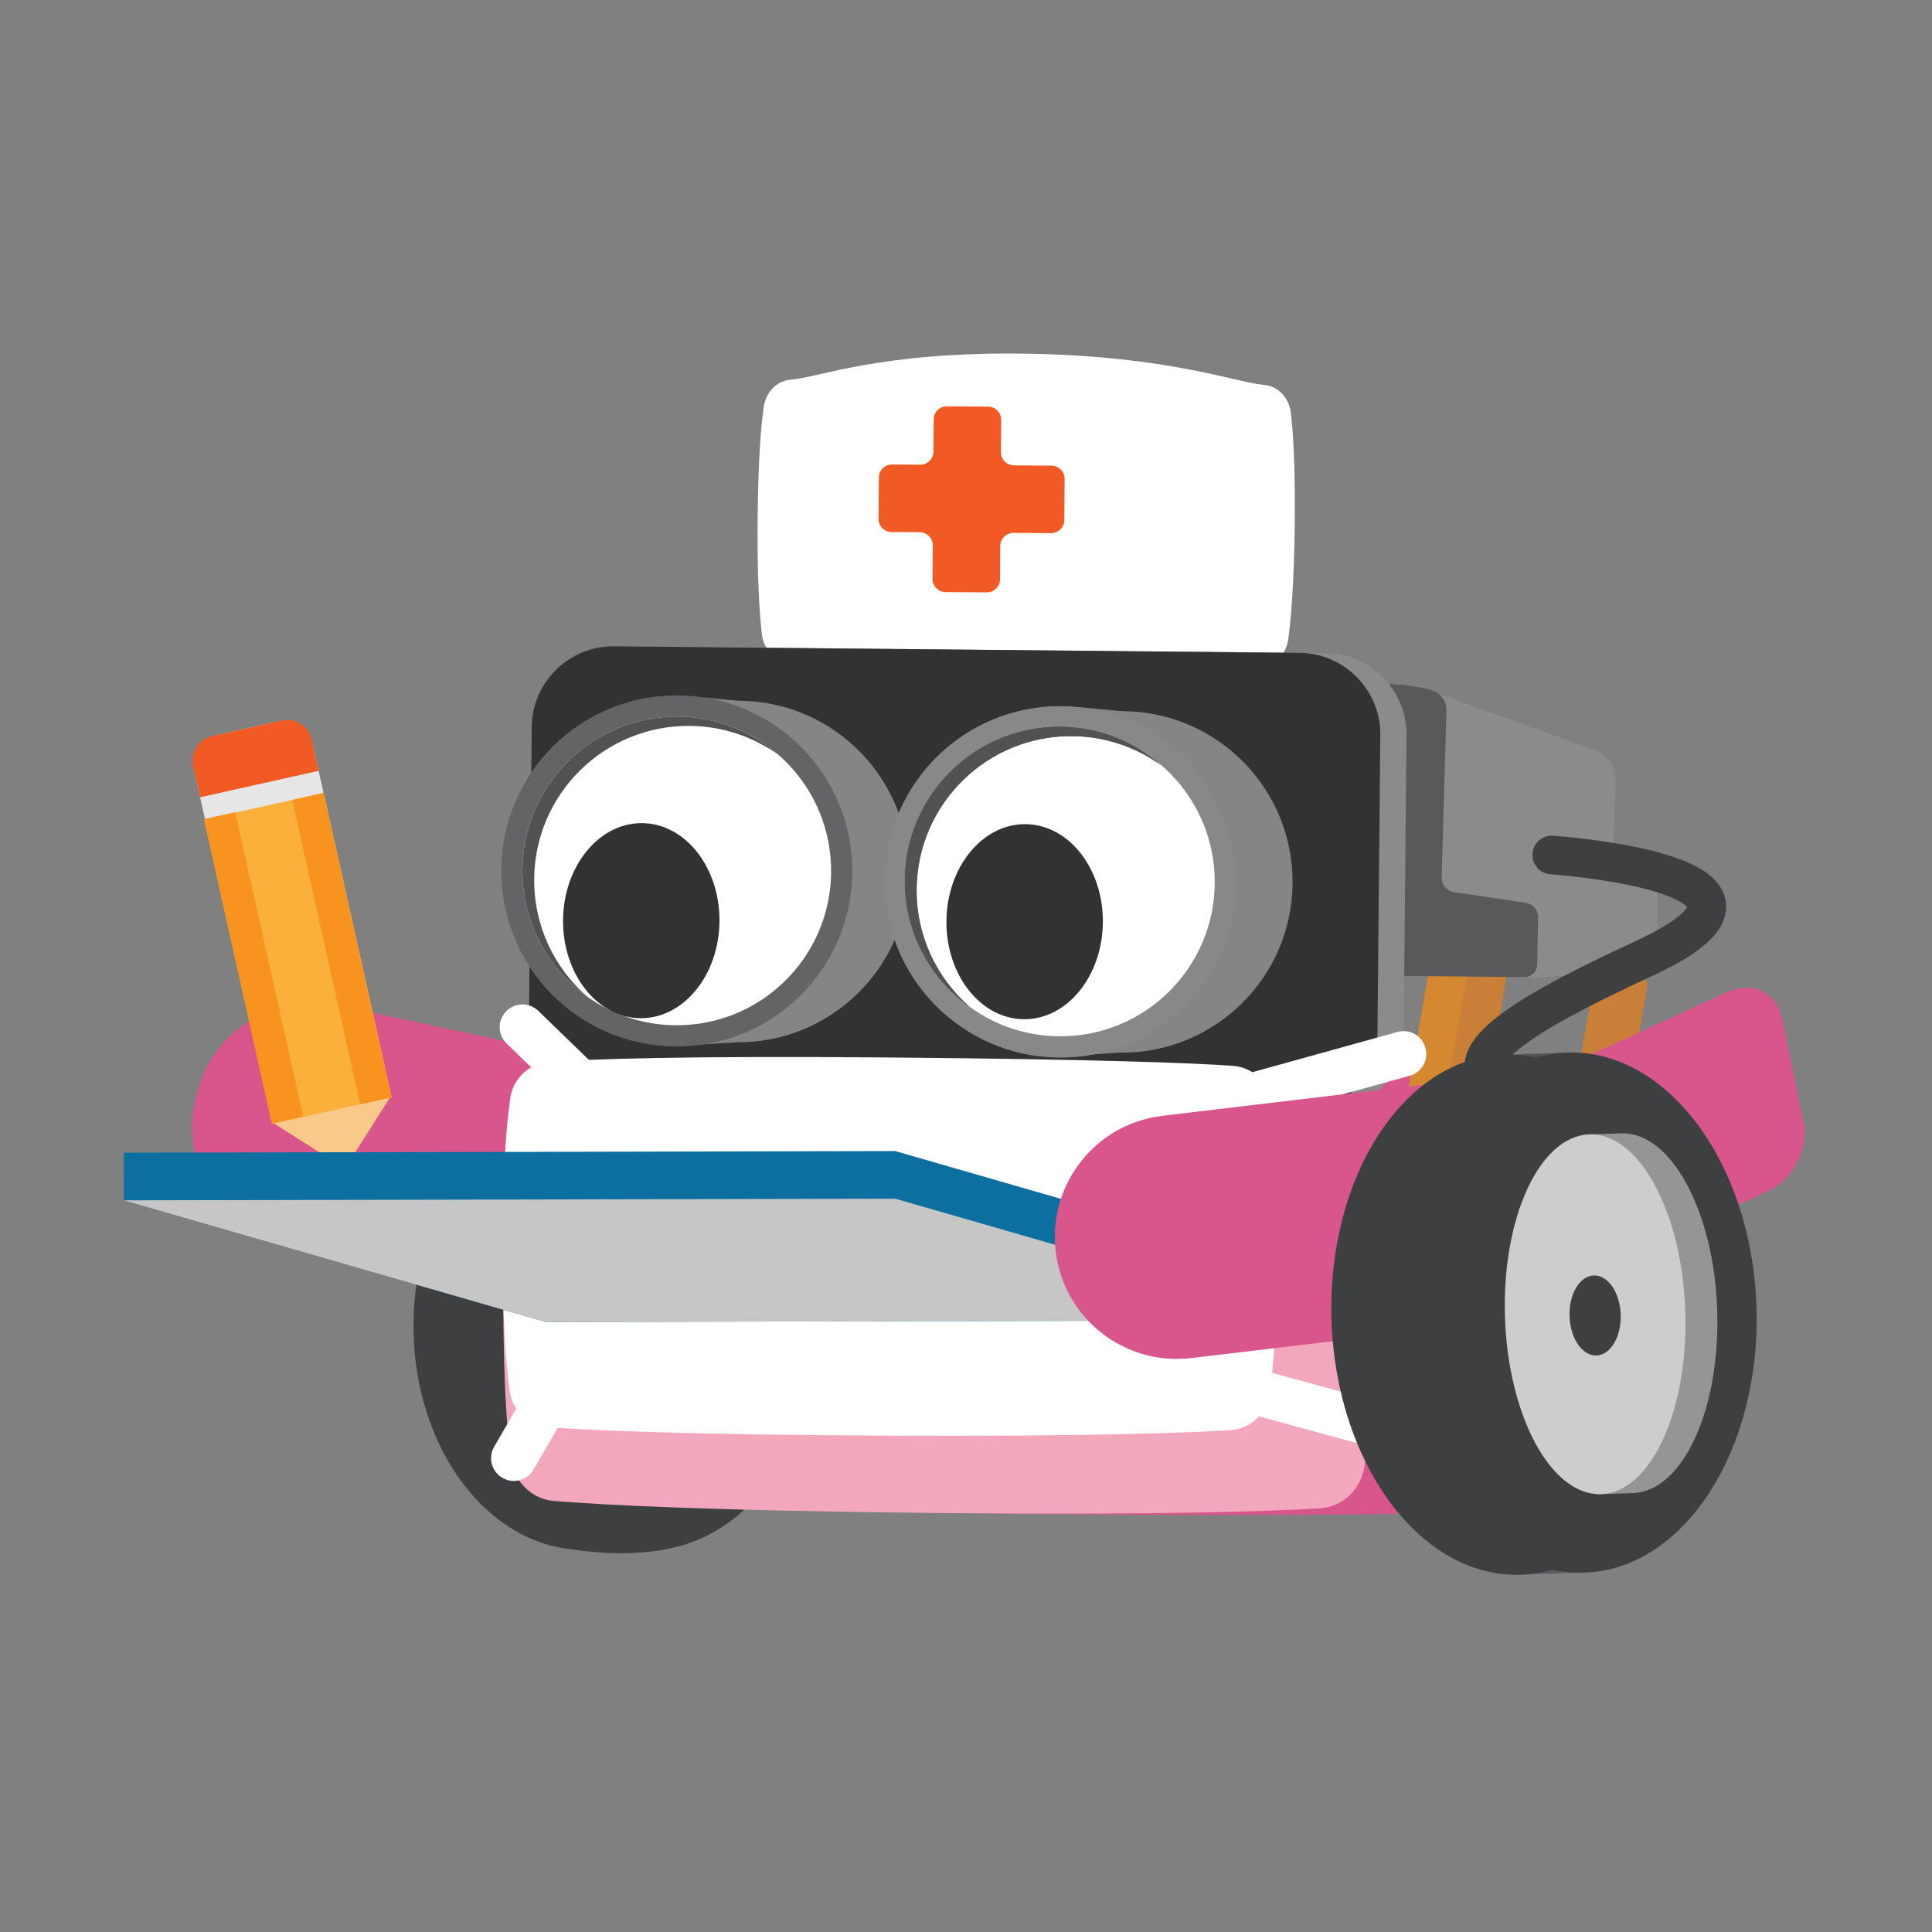 <?xml version="1.0" encoding="UTF-8"?>
<svg width="100px" height="100px" viewBox="0 0 100 100" version="1.1" xmlns="http://www.w3.org/2000/svg" xmlns:xlink="http://www.w3.org/1999/xlink">
    <rect x="0" y="0" width="100" height="100" fill="#808080" stroke="none"/>
    <!-- Generator: Sketch 48.2 (47327) - http://www.bohemiancoding.com/sketch -->
    <title>MBot Girl 小护士</title>
    <desc>Created with Sketch.</desc>
    <defs>
        <polygon id="path-1" points="0.172 27.2 4.464 27.2 4.464 0.17 0.172 0.17"></polygon>
    </defs>
    <g id="裁剪面板" stroke="none" stroke-width="1" fill="none" fill-rule="evenodd">
        <g id="MBot-Girl-小护士">
            <g id="Page-1" transform="translate(6.4, 18.3)">
                <path d="M15.004,50.186 C14.95,55.796 17.94,60.507 21.973,61.662 L21.972,61.663 C21.972,61.663 21.981,61.666 21.994,61.669 C22.387,61.78 22.789,61.854 23.198,61.896 C24.451,62.084 26.47,62.256 28.334,61.831 C28.35,61.827 28.363,61.823 28.378,61.82 C32.627,60.951 35.909,56.178 35.964,50.386 C36.015,45.089 33.35,40.594 29.658,39.138 C29.501,39.053 29.291,38.978 29.019,38.916 C29.012,38.915 29.006,38.914 28.999,38.912 C28.564,38.787 28.116,38.704 27.659,38.665 C24.576,38.223 22.47,38.776 22.47,38.776 L22.467,38.78 C18.277,39.715 15.058,44.45 15.004,50.186" id="Fill-1" fill="#3E3F41"></path>
                <path d="M75.435,57.661 C75.221,58.881 74.034,59.8 72.588,59.868 C69.432,60.019 62.402,60.205 47.761,60.065 C33.115,59.926 26.09,59.606 22.939,59.395 C21.495,59.299 20.325,58.359 20.134,57.136 C19.873,55.466 19.615,52.567 19.662,47.708 C19.706,43.082 19.99,40.385 20.269,38.836 C20.486,37.63 21.654,36.719 23.084,36.638 C26.033,36.471 32.769,36.3 47.986,36.502 C63.139,36.702 69.878,36.976 72.843,37.163 C74.29,37.254 75.465,38.194 75.658,39.419 C75.905,40.985 76.134,43.681 76.091,48.246 C76.045,53.093 75.73,55.992 75.435,57.661" id="Fill-3" fill="#D9568C"></path>
                <path d="M25.413,49.717 L8.444,46.082 C5.101,45.366 2.972,42.076 3.688,38.733 L3.74,38.49 C4.456,35.147 7.747,33.018 11.09,33.734 L28.058,37.369" id="Fill-5" fill="#D9568C"></path>
                <path d="M67.835,17.522 L76.358,20.604 C76.909,20.871 77.254,21.496 77.224,22.171 L77.091,25.781 L79.357,26.793 L79.434,31.796 L72.992,32.329 L62.928,30.807 L67.835,17.522 Z" id="Fill-7" fill="#8B8B8B"></path>
                <path d="M68.591,41.592 L67.265,41.359 C66.542,41.232 66.037,40.665 66.138,40.093 L66.902,35.743 L67.666,31.388 C67.767,30.816 68.435,30.454 69.158,30.581 L70.483,30.814 C71.206,30.941 71.711,31.508 71.611,32.081 L70.082,40.785 C69.982,41.358 69.314,41.719 68.591,41.592" id="Fill-9" fill="#C97F38"></path>
                <path d="M67.257,41.358 L66.603,41.243 C66.245,41.18 66.037,40.665 66.138,40.093 L66.902,35.743 L67.666,31.388 C67.767,30.816 68.138,30.402 68.495,30.465 L69.149,30.58 C69.506,30.643 69.714,31.157 69.614,31.73 L68.085,40.435 C67.985,41.007 67.614,41.421 67.257,41.358" id="Fill-11" fill="#D58830"></path>
                <path d="M59.448,17.789 C59.448,17.789 64.367,16.497 67.678,17.422 C68.153,17.554 68.481,17.985 68.467,18.478 L68.221,27.13 C68.211,27.499 68.478,27.818 68.843,27.872 L72.569,28.429 C72.942,28.485 73.216,28.809 73.21,29.186 L73.166,31.621 C73.159,31.986 72.86,32.278 72.495,32.274 L59.248,32.148 L59.448,17.789 Z" id="Fill-13" fill="#58595B"></path>
                <path d="M64.232,57.554 C64.058,58.775 63.108,59.695 61.952,59.767 C59.428,59.924 53.807,60.123 42.103,60.011 C30.394,59.9 24.778,59.593 22.259,59.389 C21.105,59.295 20.172,58.357 20.021,57.135 C19.816,55.465 19.615,52.567 19.662,47.708 C19.706,43.082 19.938,40.384 20.164,38.835 C20.34,37.628 21.275,36.715 22.419,36.631 C24.777,36.459 30.163,36.275 42.327,36.447 C54.441,36.619 59.828,36.881 62.198,37.062 C63.355,37.15 64.293,38.088 64.445,39.312 C64.639,40.877 64.817,43.573 64.774,48.138 C64.728,52.985 64.47,55.884 64.232,57.554" id="Fill-15" fill="#F2A7BD"></path>
                <path d="M60.279,14.789 C60.171,15.573 59.586,16.165 58.873,16.211 C57.318,16.312 53.854,16.442 46.641,16.373 C39.426,16.304 35.965,16.108 34.413,15.977 C33.702,15.917 33.127,15.315 33.035,14.529 C32.909,13.457 32.786,11.594 32.816,8.472 C32.844,5.5 32.988,3.766 33.128,2.771 C33.236,1.995 33.813,1.408 34.518,1.354 C35.971,1.243 39.158,-0.102 46.654,0.006 C54.119,0.114 57.571,1.506 59.031,1.622 C59.744,1.678 60.322,2.281 60.415,3.067 C60.534,4.073 60.643,5.805 60.616,8.738 C60.586,11.853 60.426,13.716 60.279,14.789" id="Fill-17" fill="#FFFFFF"></path>
                <path d="M48.026,5.802 L46.086,5.788 C45.709,5.786 45.405,5.478 45.408,5.101 L45.42,3.433 C45.423,3.056 45.119,2.748 44.742,2.745 L42.614,2.73 C42.237,2.728 41.929,3.031 41.926,3.408 L41.914,5.075 C41.912,5.453 41.604,5.756 41.227,5.753 L39.776,5.743 C39.399,5.74 39.091,6.044 39.088,6.421 L39.073,8.549 C39.07,8.926 39.374,9.234 39.751,9.237 L41.202,9.247 C41.579,9.25 41.882,9.558 41.88,9.935 L41.867,11.659 C41.864,12.036 42.168,12.344 42.545,12.347 L44.673,12.362 C45.05,12.364 45.358,12.061 45.361,11.684 L45.373,9.96 C45.376,9.583 45.684,9.279 46.061,9.282 L48.001,9.296 C48.379,9.299 48.686,8.995 48.689,8.618 L48.705,6.49 C48.707,6.113 48.404,5.805 48.026,5.802" id="Fill-19" fill="#F15A24"></path>
                <path d="M62.004,39.33 L25.735,38.984 C23.42,38.962 21.543,37.05 21.566,34.735 L21.712,19.328 C21.734,17.013 23.647,15.137 25.962,15.159 L62.232,15.505 C64.547,15.527 66.423,17.439 66.401,19.754 L66.254,35.161 C66.232,37.476 64.32,39.352 62.004,39.33" id="Fill-21" fill="#8B8B8B"></path>
                <path d="M60.648,39.377 L25.145,39.039 C22.83,39.017 20.953,37.105 20.976,34.789 L21.123,19.323 C21.145,17.008 23.057,15.132 25.372,15.153 L60.875,15.492 C63.19,15.514 65.067,17.426 65.044,19.741 L64.897,35.208 C64.875,37.523 62.963,39.399 60.648,39.377" id="Fill-23" fill="#323232"></path>
                <path d="M31.892,17.971 C31.568,17.968 29.469,17.721 28.696,17.714 C23.69,17.666 19.593,21.686 19.545,26.692 C19.497,31.699 23.517,35.796 28.523,35.844 C28.662,35.845 31.679,35.647 31.724,35.648 C36.605,35.694 40.6,31.775 40.646,26.893 C40.693,22.012 36.773,18.017 31.892,17.971" id="Fill-25" fill="#868585"></path>
                <path d="M37.714,26.866 C37.666,31.883 33.56,35.911 28.543,35.864 C23.526,35.816 19.497,31.71 19.545,26.692 C19.593,21.675 23.699,17.646 28.716,17.694 C33.733,17.742 37.762,21.848 37.714,26.866" id="Fill-27" fill="#636465"></path>
                <path d="M36.618,26.855 C36.576,31.267 32.965,34.809 28.553,34.767 C24.141,34.725 20.599,31.115 20.641,26.703 C20.683,22.291 24.294,18.749 28.706,18.791 C33.118,18.833 36.66,22.443 36.618,26.855" id="Fill-29" fill="#FFFFFF"></path>
                <path d="M21.249,27.185 C21.291,22.773 24.902,19.231 29.313,19.273 C31.021,19.289 32.597,19.841 33.886,20.766 C32.5,19.553 30.692,18.81 28.706,18.791 C24.294,18.749 20.683,22.291 20.641,26.703 C20.615,29.407 21.938,31.809 23.98,33.274 C22.288,31.793 21.226,29.611 21.249,27.185" id="Fill-31" fill="#515252"></path>
                <path d="M57.571,27.437 C57.523,32.454 53.417,36.482 48.4,36.435 C43.383,36.387 39.354,32.281 39.402,27.263 C39.45,22.246 43.556,18.217 48.573,18.265 C53.591,18.313 57.619,22.419 57.571,27.437" id="Fill-33" fill="#888888"></path>
                <path d="M51.749,18.509 C51.425,18.506 49.327,18.26 48.554,18.252 C43.547,18.205 39.45,22.224 39.402,27.231 C39.354,32.238 43.374,36.335 48.381,36.382 C48.519,36.384 51.536,36.186 51.581,36.186 C56.462,36.233 60.457,32.314 60.504,27.432 C60.55,22.551 56.631,18.556 51.749,18.509" id="Fill-35" fill="#868585"></path>
                <path d="M57.571,27.437 C57.523,32.454 53.417,36.482 48.4,36.435 C43.383,36.387 39.354,32.281 39.402,27.263 C39.45,22.246 43.556,18.217 48.573,18.265 C53.591,18.313 57.619,22.419 57.571,27.437" id="Fill-37" fill="#888888"></path>
                <path d="M56.475,27.426 C56.433,31.838 52.822,35.381 48.411,35.339 C43.999,35.297 40.456,31.686 40.498,27.274 C40.54,22.862 44.151,19.32 48.563,19.362 C52.975,19.404 56.517,23.014 56.475,27.426" id="Fill-39" fill="#FFFFFF"></path>
                <path d="M41.044,27.714 C41.086,23.302 44.697,19.76 49.109,19.801 C50.816,19.818 52.392,20.37 53.682,21.295 C52.296,20.082 50.487,19.338 48.501,19.319 C44.089,19.277 40.478,22.82 40.436,27.232 C40.411,29.936 41.733,32.338 43.776,33.803 C42.083,32.321 41.021,30.139 41.044,27.714" id="Fill-41" fill="#515252"></path>
                <path d="M30.84,29.392 C30.813,32.18 28.979,34.423 26.743,34.402 C24.508,34.381 22.717,32.103 22.743,29.315 C22.77,26.527 24.604,24.284 26.84,24.305 C29.075,24.326 30.866,26.604 30.84,29.392" id="Fill-43" fill="#323232"></path>
                <path d="M50.684,29.445 C50.658,32.234 48.824,34.477 46.588,34.455 C44.352,34.434 42.561,32.157 42.588,29.368 C42.614,26.58 44.448,24.337 46.684,24.358 C48.92,24.38 50.711,26.657 50.684,29.445" id="Fill-45" fill="#323232"></path>
                <path d="M76.767,39.405 L75.851,39.244 C75.351,39.156 75.003,38.764 75.072,38.368 L75.6,35.362 L76.128,32.352 C76.198,31.956 76.659,31.707 77.159,31.795 L78.075,31.955 C78.575,32.043 78.924,32.435 78.855,32.831 L77.798,38.847 C77.729,39.243 77.267,39.492 76.767,39.405" id="Fill-47" fill="#C97F38"></path>
                <path d="M73.919,25.955 C73.919,25.955 88.108,26.927 78.758,31.279 C72.367,34.254 63.442,38.706 79.234,39.088" id="Stroke-49" stroke="#3E3F41" stroke-width="2" stroke-linecap="round" stroke-linejoin="round"></path>
                <g id="Group-53" transform="translate(68.8, 32.821)" fill="#D9568C">
                    <path d="M16.295,10.541 C12.75,12.165 2.117,17.035 2.117,17.035 L0.016,6.723 C0.016,6.723 10.648,1.854 14.191,0.231 C15.492,-0.365 16.773,0.26 17.052,1.627 C17.326,2.967 17.873,5.647 18.146,6.987 C18.425,8.354 17.596,9.945 16.295,10.541" id="Fill-51"></path>
                </g>
                <path d="M56.126,43.409 C56.12,44.027 55.614,44.523 54.996,44.517 C54.378,44.511 53.882,44.006 53.888,43.388 C53.894,42.77 54.4,42.274 55.017,42.28 C55.635,42.286 56.131,42.791 56.126,43.409" id="Fill-54" fill="#2381A9"></path>
                <path d="M41.044,27.714 C41.086,23.302 44.697,19.76 49.109,19.801 C50.816,19.818 52.392,20.37 53.682,21.295 C52.296,20.082 50.487,19.338 48.501,19.319 C44.089,19.277 40.478,22.82 40.436,27.232 C40.411,29.936 41.733,32.338 43.776,33.803 C42.083,32.321 41.021,30.139 41.044,27.714" id="Fill-56" fill="#515252"></path>
                <polygon id="Fill-58" fill="#F9C98A" points="7.755 39.832 11.452 42.179 13.822 38.446"></polygon>
                <path d="M7.731,39.869 L13.866,38.499 L9.85,20.514 C9.628,19.518 8.641,18.891 7.645,19.114 L5.116,19.678 C4.12,19.901 3.493,20.888 3.716,21.883 L7.731,39.869 Z" id="Fill-60" fill="#E6E6E6"></path>
                <path d="M3.958,22.968 L10.093,21.598 L9.73,19.974 C9.574,19.277 8.883,18.837 8.185,18.993 L4.576,19.799 C3.879,19.955 3.439,20.646 3.595,21.344 L3.958,22.968 Z" id="Fill-62" fill="#F15A24"></path>
                <polygon id="Fill-64" fill="#FBB03B" points="7.731 39.869 13.866 38.499 10.348 22.741 4.213 24.111"></polygon>
                <polygon id="Fill-66" fill="#F7931E" points="12.242 38.861 13.866 38.499 10.348 22.741 8.724 23.103"></polygon>
                <polygon id="Fill-68" fill="#F7931E" points="7.668 39.855 9.292 39.493 5.774 23.735 4.15 24.097"></polygon>
                <path d="M56.393,40.159 C56.497,40.159 56.603,40.145 56.708,40.116 L66.562,37.383 C67.189,37.209 67.556,36.56 67.382,35.934 C67.209,35.307 66.559,34.94 65.933,35.114 L56.079,37.846 C55.452,38.02 55.085,38.669 55.258,39.296 C55.403,39.817 55.877,40.159 56.393,40.159" id="Fill-70" fill="#FFFFFF"></path>
                <path d="M59.304,53.876 C59.155,54.891 58.314,55.659 57.286,55.724 C55.043,55.864 50.045,56.053 39.634,56.009 C29.22,55.965 24.224,55.734 21.983,55.574 C20.956,55.501 20.122,54.726 19.982,53.712 C19.79,52.326 19.598,49.919 19.615,45.883 C19.631,42.041 19.824,39.799 20.017,38.511 C20.168,37.508 20.995,36.746 22.012,36.671 C24.108,36.518 28.897,36.343 39.717,36.436 C50.492,36.528 55.284,36.723 57.393,36.863 C58.422,36.932 59.261,37.707 59.402,38.723 C59.583,40.022 59.755,42.261 59.739,46.053 C59.722,50.079 59.507,52.488 59.304,53.876" id="Fill-72" fill="#FFFFFF"></path>
                <path d="M66.29,57.023 C66.808,57.023 67.283,56.679 67.426,56.155 C67.597,55.528 67.227,54.88 66.599,54.709 L56.733,52.019 C56.105,51.848 55.459,52.218 55.287,52.845 C55.116,53.473 55.486,54.12 56.114,54.291 L65.98,56.981 C66.083,57.01 66.188,57.023 66.29,57.023" id="Fill-74" fill="#FFFFFF"></path>
                <path d="M20.195,58.354 C20.601,58.354 20.996,58.144 21.215,57.767 L23.793,53.325 C24.12,52.762 23.928,52.042 23.366,51.715 C22.804,51.388 22.083,51.58 21.756,52.142 L19.177,56.585 C18.851,57.148 19.042,57.868 19.605,58.195 C19.791,58.303 19.994,58.354 20.195,58.354" id="Fill-76" fill="#FFFFFF"></path>
                <path d="M25.211,40.472 C25.519,40.472 25.826,40.352 26.057,40.113 C26.509,39.646 26.498,38.901 26.031,38.448 L21.461,34.021 C20.994,33.568 20.248,33.58 19.796,34.047 C19.343,34.514 19.355,35.26 19.822,35.712 L24.392,40.14 C24.621,40.361 24.916,40.472 25.211,40.472" id="Fill-78" fill="#FFFFFF"></path>
                <g id="Group-82" transform="translate(0, 41.221)" fill="#0D6FA0">
                    <polygon id="Fill-80" points="-2e-05 0.143 39.934 0.058 61.778 6.354 61.783 8.819 21.85 8.904 0.005 2.608"></polygon>
                </g>
                <polygon id="Fill-83" fill="#C6C6C6" points="21.85 50.126 61.783 50.04 39.939 43.744 0.005 43.829"></polygon>
                <path d="M72.244,49.97 L55.259,51.994 C51.797,52.406 48.655,49.933 48.242,46.471 L48.242,46.471 C47.83,43.008 50.302,39.866 53.765,39.454 L70.75,37.43 C74.213,37.017 77.355,39.49 77.767,42.953 C78.18,46.416 75.707,49.557 72.244,49.97" id="Fill-85" fill="#D9568C"></path>
                <path d="M65.827,49.943 C66.068,57.377 70.448,63.267 75.608,63.099 C80.769,62.931 84.757,56.77 84.515,49.336 C84.274,41.903 79.895,36.013 74.734,36.18 C69.573,36.348 65.585,42.51 65.827,49.943" id="Fill-87" fill="#3E3F41"></path>
                <path d="M62.519,50.051 C62.761,57.484 67.14,63.374 72.301,63.206 C77.462,63.039 81.449,56.877 81.208,49.444 C80.966,42.01 76.587,36.12 71.426,36.288 C66.265,36.455 62.278,42.617 62.519,50.051" id="Fill-89" fill="#3E3F41"></path>
                <g id="Group-93" transform="translate(70.8, 36.021)">
                    <mask id="mask-2" fill="white">
                        <use xlink:href="#path-1"></use>
                    </mask>
                    <g id="Clip-92"></g>
                    <polygon id="Fill-91" fill="#3E3F41" mask="url(#mask-2)" points="4.464 27.089 1.047 27.2 0.172 0.281 3.59 0.17"></polygon>
                </g>
                <path d="M73.149,49.823 C73.316,54.966 75.541,59.066 78.118,58.983 C80.695,58.899 82.649,54.662 82.482,49.52 C82.314,44.378 80.09,40.277 77.513,40.361 C74.936,40.445 72.982,44.681 73.149,49.823" id="Fill-94" fill="#959595"></path>
                <polygon id="Fill-96" fill="#959595" points="77.946 58.988 76.239 59.043 75.634 40.422 77.341 40.367"></polygon>
                <path d="M71.497,49.877 C71.664,55.019 73.889,59.12 76.466,59.036 C79.043,58.953 80.997,54.716 80.83,49.574 C80.663,44.432 78.438,40.331 75.861,40.415 C73.284,40.498 71.33,44.735 71.497,49.877" id="Fill-98" fill="#CCCECD"></path>
                <path d="M74.839,49.831 C74.877,50.975 75.499,51.884 76.23,51.86 C76.961,51.836 77.524,50.889 77.487,49.745 C77.45,48.601 76.827,47.693 76.096,47.716 C75.365,47.74 74.802,48.687 74.839,49.831" id="Fill-100" fill="#3E3F41"></path>
            </g>
        </g>
    </g>
</svg>